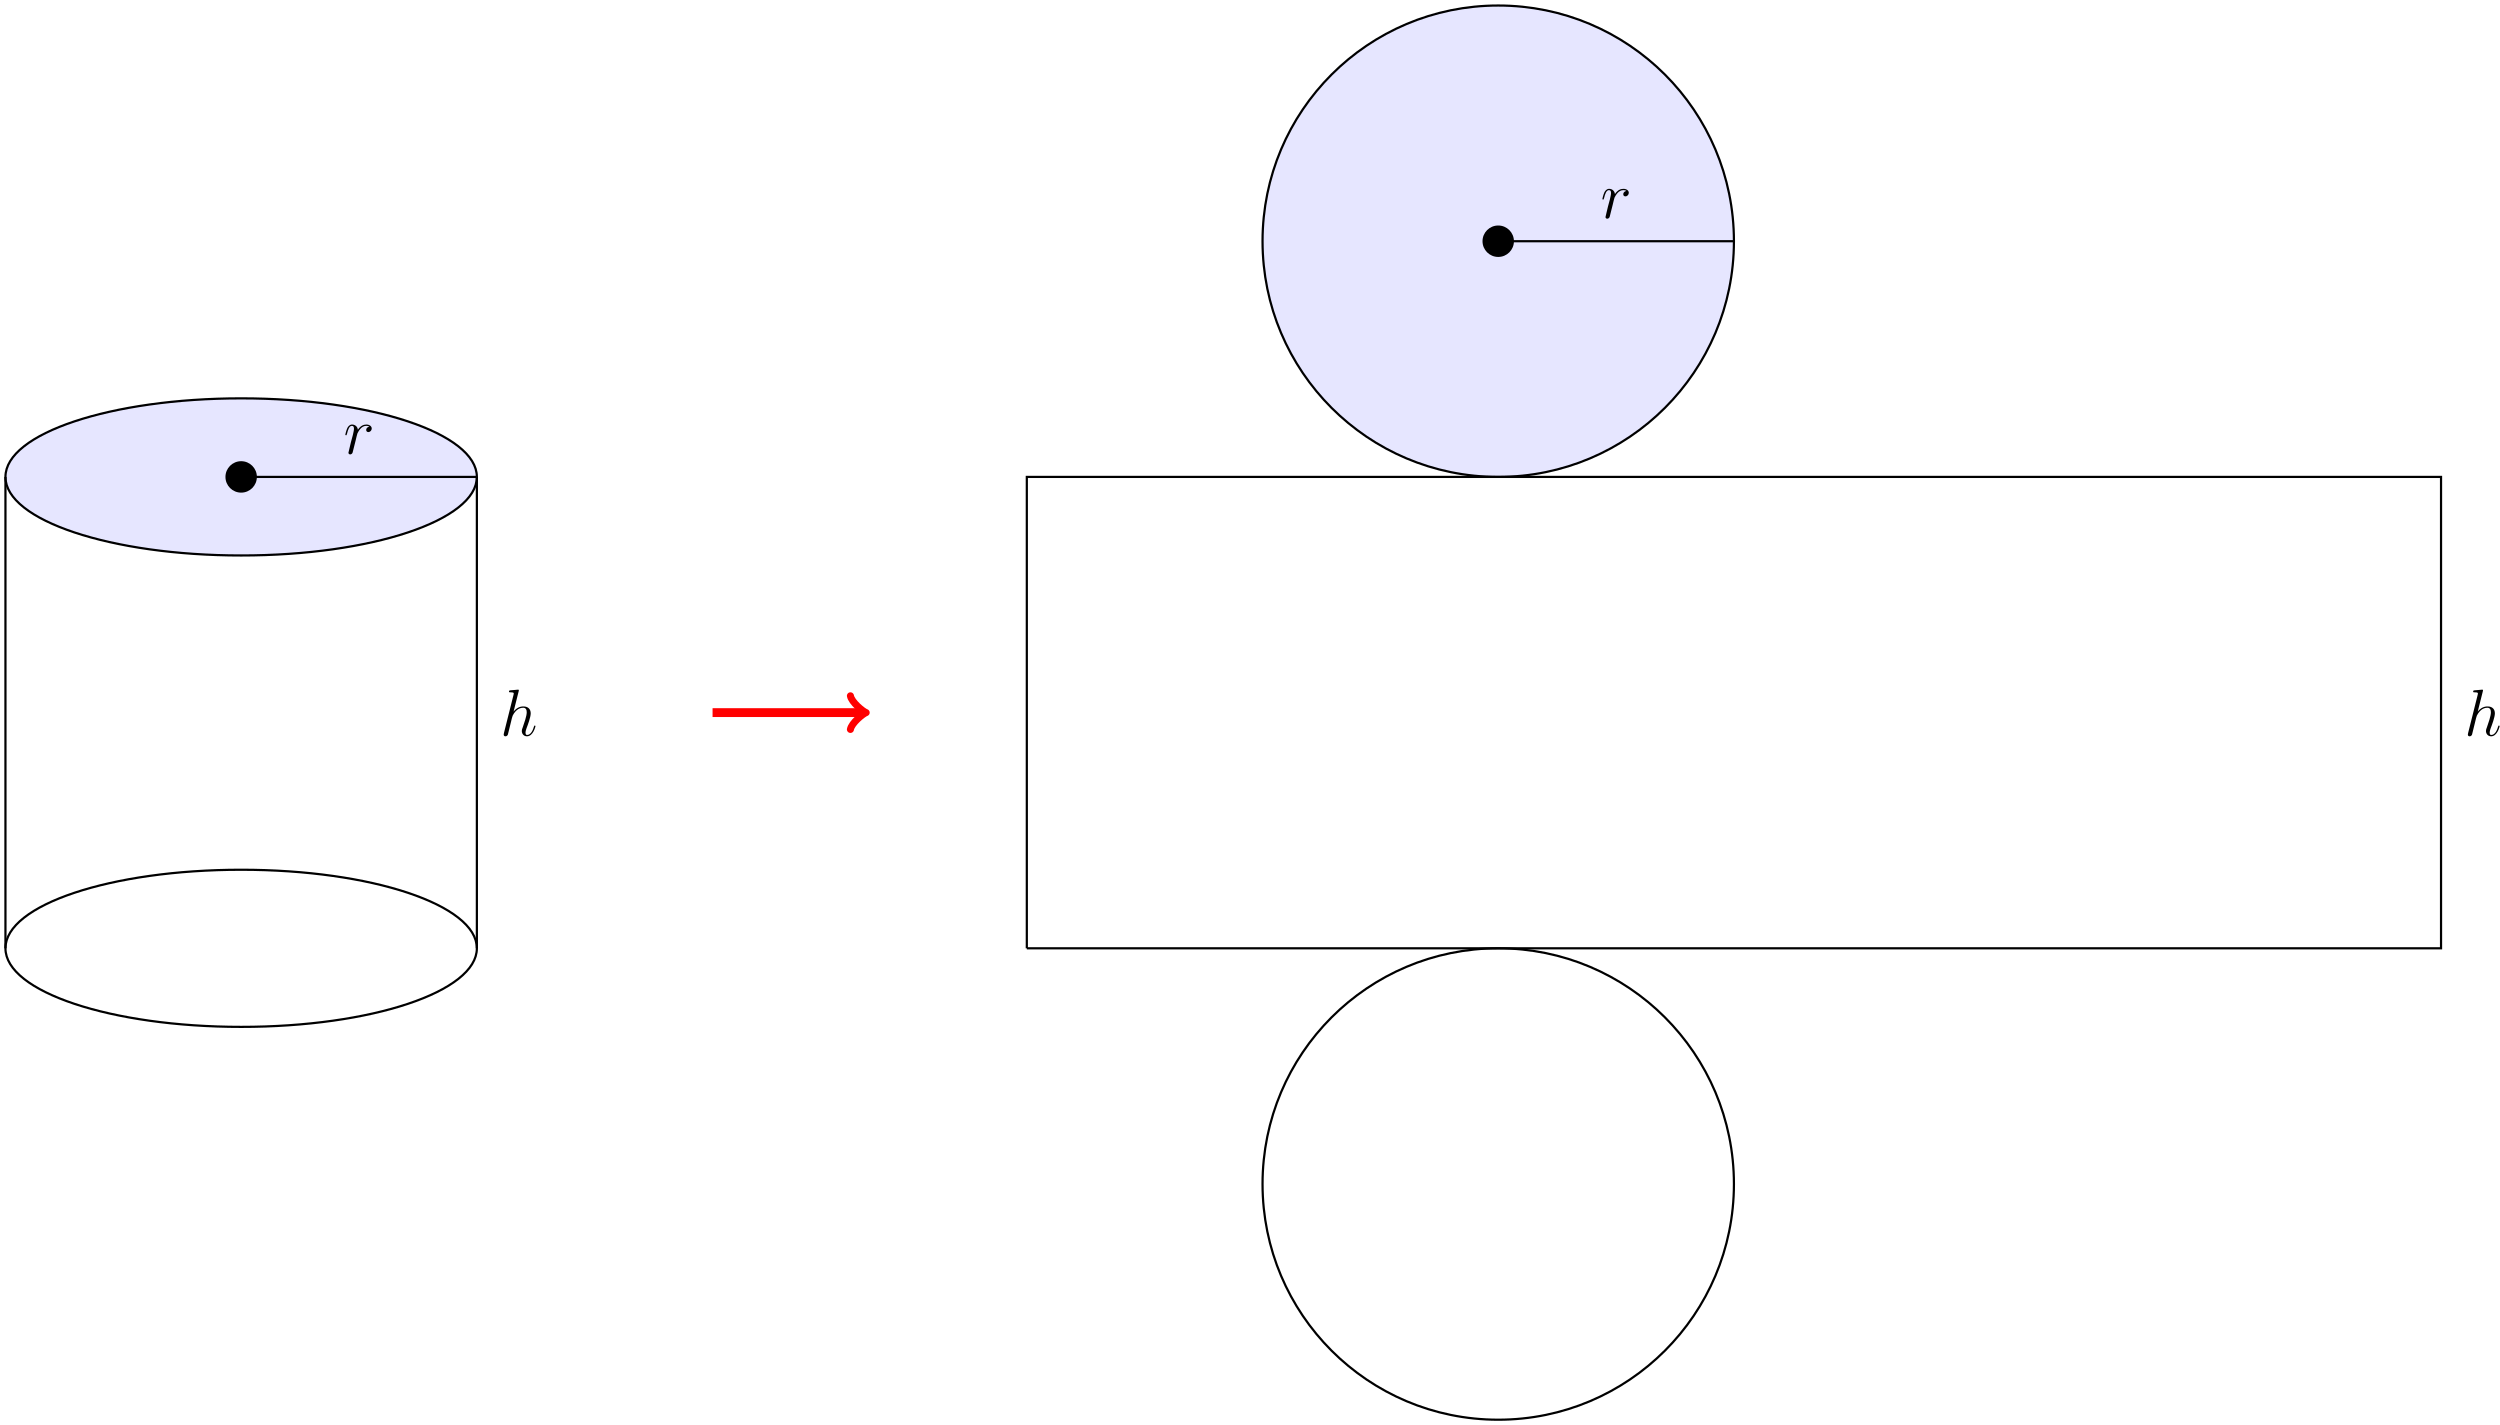<?xml version="1.0" encoding="UTF-8"?>
<svg xmlns="http://www.w3.org/2000/svg" xmlns:xlink="http://www.w3.org/1999/xlink" width="451pt" height="257pt" viewBox="0 0 451 257" version="1.1">
<defs>
<g>
<symbol overflow="visible" id="glyph0-0">
<path style="stroke:none;" d=""/>
</symbol>
<symbol overflow="visible" id="glyph0-1">
<path style="stroke:none;" d="M 3.359 -8 C 3.375 -8.047 3.391 -8.109 3.391 -8.172 C 3.391 -8.297 3.281 -8.297 3.25 -8.297 C 3.234 -8.297 2.656 -8.25 2.594 -8.234 C 2.391 -8.219 2.219 -8.203 2 -8.188 C 1.703 -8.156 1.609 -8.156 1.609 -7.938 C 1.609 -7.812 1.703 -7.812 1.875 -7.812 C 2.469 -7.812 2.469 -7.703 2.469 -7.594 C 2.469 -7.516 2.453 -7.422 2.438 -7.391 L 0.703 -0.469 C 0.656 -0.281 0.656 -0.266 0.656 -0.188 C 0.656 0.078 0.859 0.125 0.984 0.125 C 1.188 0.125 1.344 -0.031 1.406 -0.172 L 1.938 -2.328 C 2 -2.594 2.062 -2.844 2.125 -3.109 C 2.266 -3.609 2.266 -3.625 2.484 -3.969 C 2.719 -4.312 3.25 -5.031 4.172 -5.031 C 4.656 -5.031 4.812 -4.672 4.812 -4.203 C 4.812 -3.531 4.344 -2.219 4.094 -1.5 C 3.984 -1.219 3.922 -1.062 3.922 -0.844 C 3.922 -0.312 4.297 0.125 4.859 0.125 C 5.969 0.125 6.391 -1.641 6.391 -1.703 C 6.391 -1.766 6.344 -1.812 6.281 -1.812 C 6.172 -1.812 6.156 -1.781 6.094 -1.578 C 5.828 -0.625 5.375 -0.125 4.906 -0.125 C 4.781 -0.125 4.594 -0.125 4.594 -0.516 C 4.594 -0.828 4.734 -1.203 4.781 -1.344 C 5 -1.906 5.531 -3.328 5.531 -4.016 C 5.531 -4.734 5.109 -5.266 4.203 -5.266 C 3.531 -5.266 2.922 -4.953 2.438 -4.328 Z M 3.359 -8 "/>
</symbol>
<symbol overflow="visible" id="glyph0-2">
<path style="stroke:none;" d="M 4.656 -4.891 C 4.281 -4.812 4.094 -4.547 4.094 -4.297 C 4.094 -4 4.312 -3.906 4.484 -3.906 C 4.812 -3.906 5.094 -4.203 5.094 -4.547 C 5.094 -4.938 4.719 -5.266 4.125 -5.266 C 3.641 -5.266 3.094 -5.062 2.594 -4.328 C 2.516 -4.953 2.031 -5.266 1.547 -5.266 C 1.094 -5.266 0.844 -4.906 0.703 -4.656 C 0.5 -4.219 0.328 -3.5 0.328 -3.438 C 0.328 -3.391 0.375 -3.328 0.453 -3.328 C 0.547 -3.328 0.562 -3.344 0.641 -3.625 C 0.812 -4.344 1.047 -5.031 1.516 -5.031 C 1.812 -5.031 1.891 -4.828 1.891 -4.484 C 1.891 -4.219 1.766 -3.75 1.688 -3.375 L 1.344 -2.094 C 1.297 -1.859 1.172 -1.328 1.109 -1.109 C 1.031 -0.797 0.891 -0.234 0.891 -0.172 C 0.891 -0.016 1.031 0.125 1.203 0.125 C 1.344 0.125 1.562 0.031 1.641 -0.203 C 1.672 -0.297 2.109 -2.109 2.188 -2.375 C 2.25 -2.641 2.312 -2.891 2.375 -3.156 C 2.422 -3.328 2.469 -3.516 2.516 -3.672 C 2.547 -3.781 2.875 -4.359 3.172 -4.625 C 3.312 -4.75 3.625 -5.031 4.109 -5.031 C 4.297 -5.031 4.5 -5 4.656 -4.891 Z M 4.656 -4.891 "/>
</symbol>
</g>
</defs>
<g id="surface1">
<path style="fill-rule:nonzero;fill:rgb(0%,0%,100%);fill-opacity:0.1;stroke-width:0.399;stroke-linecap:butt;stroke-linejoin:miter;stroke:rgb(0%,0%,0%);stroke-opacity:1;stroke-miterlimit:10;" d="M 42.521 85.041 C 42.521 92.869 23.482 99.213 0.002 99.213 C -23.483 99.213 -42.522 92.869 -42.522 85.041 C -42.522 77.213 -23.483 70.869 0.002 70.869 C 23.482 70.869 42.521 77.213 42.521 85.041 Z M 42.521 85.041 " transform="matrix(1,0,0,-1,43.506,171.076)"/>
<path style="fill:none;stroke-width:0.399;stroke-linecap:butt;stroke-linejoin:miter;stroke:rgb(0%,0%,0%);stroke-opacity:1;stroke-miterlimit:10;" d="M 42.521 0.002 C 42.521 7.826 23.482 14.174 0.002 14.174 C -23.483 14.174 -42.522 7.826 -42.522 0.002 C -42.522 -7.826 -23.483 -14.174 0.002 -14.174 C 23.482 -14.174 42.521 -7.826 42.521 0.002 Z M 42.521 0.002 " transform="matrix(1,0,0,-1,43.506,171.076)"/>
<path style="fill:none;stroke-width:0.399;stroke-linecap:butt;stroke-linejoin:miter;stroke:rgb(0%,0%,0%);stroke-opacity:1;stroke-miterlimit:10;" d="M -42.522 0.002 L -42.522 85.041 " transform="matrix(1,0,0,-1,43.506,171.076)"/>
<path style="fill:none;stroke-width:0.399;stroke-linecap:butt;stroke-linejoin:miter;stroke:rgb(0%,0%,0%);stroke-opacity:1;stroke-miterlimit:10;" d="M 42.521 0.002 L 42.521 85.041 " transform="matrix(1,0,0,-1,43.506,171.076)"/>
<g style="fill:rgb(0%,0%,0%);fill-opacity:1;">
  <use xlink:href="#glyph0-1" x="90.21" y="132.707"/>
</g>
<path style=" stroke:none;fill-rule:nonzero;fill:rgb(0%,0%,0%);fill-opacity:1;" d="M 46.34 86.035 C 46.34 84.469 45.07 83.199 43.508 83.199 C 41.941 83.199 40.672 84.469 40.672 86.035 C 40.672 87.602 41.941 88.871 43.508 88.871 C 45.07 88.871 46.34 87.602 46.34 86.035 Z M 46.34 86.035 "/>
<path style="fill:none;stroke-width:0.399;stroke-linecap:butt;stroke-linejoin:miter;stroke:rgb(0%,0%,0%);stroke-opacity:1;stroke-miterlimit:10;" d="M 0.002 85.041 L 42.521 85.041 " transform="matrix(1,0,0,-1,43.506,171.076)"/>
<g style="fill:rgb(0%,0%,0%);fill-opacity:1;">
  <use xlink:href="#glyph0-2" x="61.966" y="81.852"/>
</g>
<path style="fill:none;stroke-width:1.594;stroke-linecap:butt;stroke-linejoin:miter;stroke:rgb(100%,0%,0%);stroke-opacity:1;stroke-miterlimit:10;" d="M 85.041 42.521 L 112.181 42.521 " transform="matrix(1,0,0,-1,43.506,171.076)"/>
<path style="fill:none;stroke-width:1.275;stroke-linecap:round;stroke-linejoin:round;stroke:rgb(100%,0%,0%);stroke-opacity:1;stroke-miterlimit:10;" d="M -2.27 3.028 C -2.082 1.892 -0 0.189 0.566 0.001 C -0 -0.19 -2.082 -1.893 -2.27 -3.03 " transform="matrix(1,0,0,-1,155.688,128.556)"/>
<path style="fill:none;stroke-width:0.399;stroke-linecap:butt;stroke-linejoin:miter;stroke:rgb(0%,0%,0%);stroke-opacity:1;stroke-miterlimit:10;" d="M 269.295 -42.522 C 269.295 -19.037 250.26 0.002 226.775 0.002 C 203.291 0.002 184.256 -19.037 184.256 -42.522 C 184.256 -66.002 203.291 -85.041 226.775 -85.041 C 250.26 -85.041 269.295 -66.002 269.295 -42.522 Z M 269.295 -42.522 " transform="matrix(1,0,0,-1,43.506,171.076)"/>
<path style="fill-rule:nonzero;fill:rgb(0%,0%,100%);fill-opacity:0.1;stroke-width:0.399;stroke-linecap:butt;stroke-linejoin:miter;stroke:rgb(0%,0%,0%);stroke-opacity:1;stroke-miterlimit:10;" d="M 269.295 127.56 C 269.295 151.045 250.26 170.08 226.775 170.08 C 203.291 170.08 184.256 151.045 184.256 127.56 C 184.256 104.076 203.291 85.041 226.775 85.041 C 250.26 85.041 269.295 104.076 269.295 127.56 Z M 269.295 127.56 " transform="matrix(1,0,0,-1,43.506,171.076)"/>
<path style="fill:none;stroke-width:0.399;stroke-linecap:butt;stroke-linejoin:miter;stroke:rgb(0%,0%,0%);stroke-opacity:1;stroke-miterlimit:10;" d="M 226.775 127.56 L 269.295 127.56 " transform="matrix(1,0,0,-1,43.506,171.076)"/>
<path style=" stroke:none;fill-rule:nonzero;fill:rgb(0%,0%,0%);fill-opacity:1;" d="M 273.113 43.516 C 273.113 41.949 271.848 40.68 270.281 40.68 C 268.715 40.68 267.445 41.949 267.445 43.516 C 267.445 45.082 268.715 46.352 270.281 46.352 C 271.848 46.352 273.113 45.082 273.113 43.516 Z M 273.113 43.516 "/>
<g style="fill:rgb(0%,0%,0%);fill-opacity:1;">
  <use xlink:href="#glyph0-2" x="288.74" y="39.331"/>
</g>
<path style="fill:none;stroke-width:0.399;stroke-linecap:butt;stroke-linejoin:miter;stroke:rgb(0%,0%,0%);stroke-opacity:1;stroke-miterlimit:10;" d="M 141.732 0.002 L 396.857 0.002 L 396.857 85.041 L 141.732 85.041 L 141.732 0.002 " transform="matrix(1,0,0,-1,43.506,171.076)"/>
<g style="fill:rgb(0%,0%,0%);fill-opacity:1;">
  <use xlink:href="#glyph0-1" x="444.545" y="132.707"/>
</g>
</g>
</svg>
